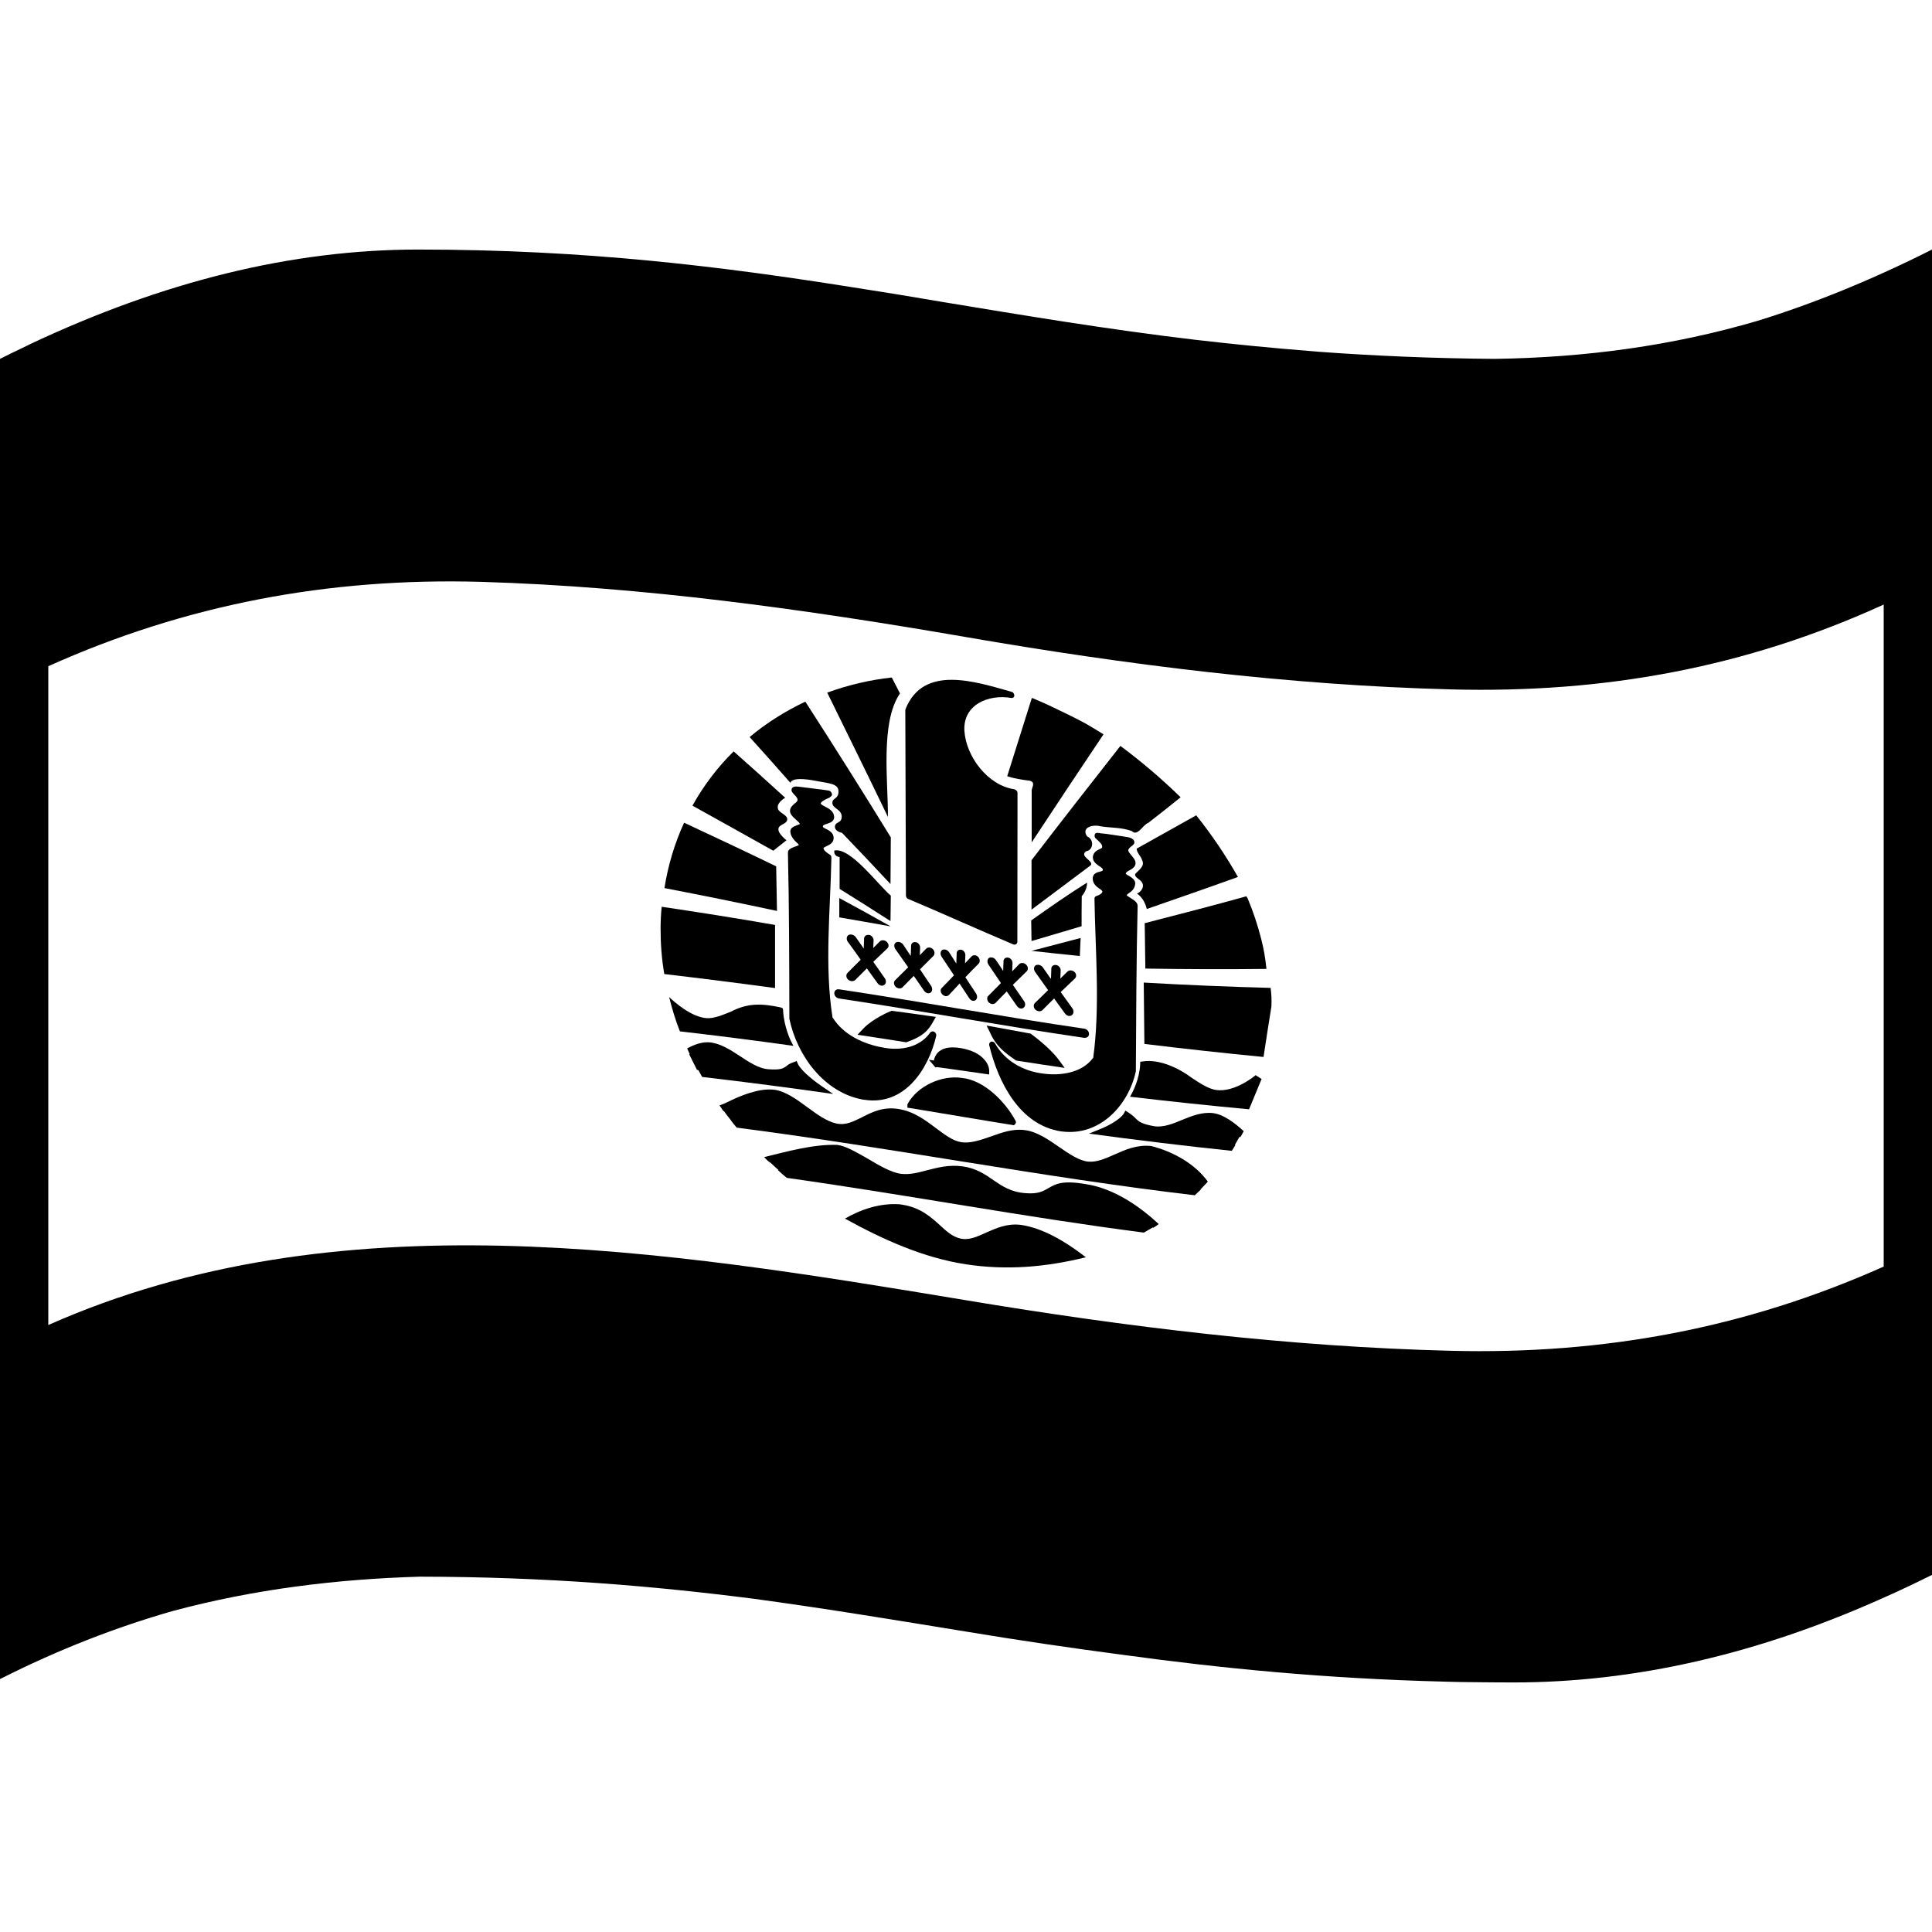 <svg viewBox="0 0 1200 1200" xmlns="http://www.w3.org/2000/svg">
  <g>
    <path d="M521.3,557.8v12c10.6,1.8,21.3,3.7,31.9,5.6C542.6,569.4,532,563.6,521.3,557.8z"/>
    <path d="M518.2,528.3c-0.4,3.9,3.3,4,3.3,4v19.8c10.6,6.6,21.2,13.3,31.6,20c0.1-6.3,0.1-9.5,0.2-15.8 C545.1,549.3,528.1,526,518.2,528.3z"/>
    <path d="M481.4,574.5c-23.4-4.1-46.9-7.8-70.4-11.3c-0.5,4.5-0.7,9.2-0.7,13.9c0,9.3,0.7,18.6,2.3,27.9c23,2.7,45.9,5.6,68.8,8.7 L481.4,574.5L481.4,574.5z"/>
    <path d="M482.1,538.1c-19-9.2-38.1-18.2-57.2-27.1c-5.9,12.9-10,26.6-12.2,40.6c23.3,4.5,46.6,9.2,69.9,14.2 C482.4,554.7,482.3,549.2,482.1,538.1z"/>
    <path d="M488.5,521.9c0,0-5.2-4-5-6.9c0-3.1,5.2-2.8,5.5-6.1c0-3.1-5.9-4.1-5.9-7.2c-0.5-3.4,4.6-6.2,4.6-6.2 c-10.6-9.7-21.3-19.3-32-28.8c-10.1,9.9-18.7,21.3-25.6,33.7c16.7,9.3,33.5,18.6,50.2,28C483.6,525.8,485.2,524.5,488.5,521.9z"/>
    <path d="M710.4,610.3c0.1,12.7,0.3,25.4,0.4,38.1c24.6,3,49.3,5.7,74,8.1c1.6-10.5,3.2-20.9,4.9-31.4c0.2-4.1,0-7.8-0.5-11.5 C762.9,612.9,736.6,611.8,710.4,610.3z"/>
    <path d="M711.4,601.6c25.1,0.4,50.1,0.5,75.2,0.2c-0.6-6.4-1.7-12.7-3.3-18.8c-2.1-8.2-4.8-16.5-8.2-24.6c-0.2-0.6-0.7-1.1-0.9-1.7 c-21,5.8-42.1,11.3-63.2,16.7C711.1,582.8,711.3,592.2,711.4,601.6z"/>
    <path d="M709.4,534.3c1.8,3.5-1.8,5.9-3.9,8.1c-1.8,1.8,2,3.6,3.2,4.9c2.7,2.8,0.4,6.6-2.5,7.7c3.4,2.3,5.2,6,6.1,9.6 c18.9-6.6,37.8-13.1,56.6-19.9c-7.7-13.6-16.2-26.1-25.9-38.3c-12.4,6.9-24.7,13.8-37,20.7C706,529.6,708.7,531.8,709.4,534.3z"/>
    <path d="M671.2,582.6c-10.2,2.7-20.3,5.3-30.5,8c10,1.1,20,2.2,30,3.2C670.9,589.4,671,587.1,671.2,582.6z"/>
    <path d="M671.9,556.6c0,0,3.3-3.4,3.3-8.4c-11.8,7.4-23.3,15.4-34.7,23.5c0.1,5.1,0.1,7.7,0.2,12.8c10.4-3.1,20.8-6.1,31.1-9.2 C671.8,567.8,671.8,564.1,671.9,556.6z"/>
    <path d="M507.2,485.1c7.6,1.5,13.6,1.5,13.6,6.5c0,4.9-3.8,3.8-3.8,7.1c0,3.5,5.8,3.9,5.8,8.5c0,4.5-4.2,2.9-4.2,6.4 c0,2.9,4.4,3.7,4.4,3.7c10.1,10.5,20.1,21.1,30.1,31.8c0.1-9.7,0.1-19.3,0.2-29c-17.4-28.3-35.1-56.4-53.1-84.3 c-12.4,5.9-24.1,13.2-34.6,22c8.5,9.4,17,18.9,25.3,28.4C492.1,483,499.6,483.6,507.2,485.1z"/>
    <path d="M559,430.7c-2-4-3.1-5.9-5.1-9.9c-13.7,1.5-27.2,4.7-40.1,9.4c12.6,25.7,25.3,51.4,37.7,77.2 C551.7,486.2,546.6,448.7,559,430.7z"/>
    <path d="M639.5,484.9c4.3,1.1,0.9,4.5,1.3,6.8v31.5c14.8-22.4,29.6-44.8,44.6-67.1c-3.6-2.3-7.4-4.5-11.1-6.7 c-6.9-3.7-14.1-7.2-21.1-10.5c-3.7-1.8-7.6-3.4-11.2-5c-0.4-0.1-0.9-0.3-1.1-0.4c-5.1,16.2-10.2,32.4-15.3,48.6 C629.9,483.6,634.6,484.3,639.5,484.9z"/>
    <path d="M640.7,565c12.2-9.2,24.5-18.3,36.7-27.5c2.4-2.7-7.5-5.6-2.7-8.8c4.4-0.6,5.1-7.3,0.5-9.2c-3.8-5.7,3.6-7.5,8.2-6.3 c6.5,1.1,13.2,0.6,19.6,3c3.6,3.6,6.8-3.9,10.2-5.1c6.6-5.1,13.5-10.5,20.1-15.9c-11.8-11.5-24.1-22-37.4-31.9 c-18.5,23.6-37,47.2-55.2,71L640.7,565L640.7,565z"/>
    <path d="M634.1,760.8c-8.5-1.1-15.5,2.1-21.6,4.8c-5.7,2.6-10.9,5-16.3,3.6c-4.8-1.2-8.4-4.5-12.5-8.3 c-5.7-5.1-12.1-10.9-23.1-12.6c-0.3,0-0.4-0.1-0.6-0.1c-0.4-0.1-0.8-0.1-1.3-0.2c-11.9-0.8-23.7,3-33.9,8.9 c23.8,13.1,48.9,24.4,75.3,28.4c25.1,3.8,49.3,1.8,74.4-4.4c-0.9-0.6-1.3-0.9-2.3-1.7C661.3,771,647.8,762.8,634.1,760.8z"/>
    <path d="M719.7,760.3c-12.3-11.5-28.2-22.2-45.2-24.8c-14.9-2.6-19.1,0-23.5,2.6c-3.2,1.8-6.1,3.6-13.9,3 c-9.1-0.6-14.5-4.3-20.1-8.1c-5.4-3.8-10.7-7.3-18.8-8.5c-8.9-1.3-16.1,0.8-22.5,2.4c-5.4,1.4-10.4,2.8-15.9,2.2 c-6.4-0.8-13.9-5.3-21.3-9.7c-7-3.9-13.4-7.8-18.7-8.3c-15-0.4-30.7,4.1-45.2,7.6c1.1,1.2,2.3,2.4,3.7,3.4c0.1,0,0.1,0,0.2,0 c1.6,1.6,3.3,3,5,4.6c0.1,0,0.1,0,0.2,0c-0.2,0-0.3,0-0.5,0.1c1.7,1.6,3.5,3.2,5.5,4.8c74.1,10.4,147.6,24.4,221.8,34 c1.8-1,3.6-2.2,5.5-3.2l0,0c0.1,0.1,0.2,0.2,0.3,0.2C717.4,761.9,718.6,761.2,719.7,760.3z"/>
    <path d="M715,711.8c-0.1,0-0.1,0-0.2,0c-8.6-0.9-15.9,2.3-22.6,5.3c-5.6,2.5-11,4.9-16.3,4.4s-11.5-4.5-17.8-8.9 c-7.2-5-14.3-9.9-21.9-10.7c-7-0.9-13.9,1.5-20.5,3.9c-6.4,2.2-13,4.6-18.8,3.6c-5.4-0.9-10.4-4.9-15.7-8.8 c-6.4-4.8-13.6-10.3-23.2-11.8s-16.5,2-22.7,5.2c-5.5,2.7-10.1,5.1-15.9,3.8c-6-1.3-12.1-5.8-18.1-10.2 c-6.5-4.8-13.8-10.1-20.9-10.8c-9.2-0.9-20.6,3.7-28.9,7.9c-1.4,0.7-3,1.3-4.6,1.9c0.9,1.1,1.6,2.5,2.5,3.6c0.1,0,0.1,0,0.2-0.1 c1.4,1.9,2.9,3.9,4.4,5.7h-0.1c1.2,1.6,2.3,3,3.7,4.6c95.1,12.2,189.2,30.8,284.5,42c1.1-1.1,2.5-2.4,3.7-3.5 c-0.1-0.2-0.1-0.2-0.1-0.2c0.5-0.6,1.2-1.1,1.6-1.7l0,0c0.9-1,2-1.9,2.9-3.1C742.1,722.7,728.4,715.2,715,711.8z"/>
    <path d="M629.7,698.9c0.3-0.2,0.4-0.3,0.6-0.5c0.4-0.3,1.1-1.1,0.4-2.4c-6.3-11.7-19.5-25.2-33.4-26.5c-12.5-1.8-27.6,5-33.7,16.4 v2.1c0.8,0.1,1.3,0.2,2.1,0.3C587.1,691.8,608.4,695.5,629.7,698.9z"/>
    <path d="M772.5,702.6c-5.5-5.1-12.4-10.3-18.8-11.2c-7.1-0.9-13.6,1.8-19.5,4.2c-5.7,2.4-11.7,4.8-17.4,3.9 c-7.7-1.4-9.3-2.8-11.3-4.7c-1.1-1.2-2.5-2.4-4.5-3.7c-0.8-0.5-1.2-0.8-2-1.3c-0.4,0.7-0.5,1-0.9,1.7c-2.5,4.2-11.5,8.6-14.8,9.8 c-2.8,1.1-4.1,1.7-6.9,2.8c29.5,4,59,7.6,88.7,10.7c0.7-1.2,1.6-2.5,2.3-3.7c-0.1,0-0.3,0-0.4,0c0.9-1.6,1.8-3.1,2.8-4.9 c0,0,0,0-0.1-0.1c0.2,0.1,0.4,0.1,0.7,0.2C771.1,705.1,771.8,704,772.5,702.6z"/>
    <path d="M510.6,674.8c-3.4-2.3-12.4-8.9-14.9-13.8c-0.4-0.8-0.5-1.2-0.9-2c-0.8,0.3-1.2,0.5-2,0.8c-2.3,0.7-3.4,1.6-4.5,2.5 c-2,1.4-3.6,2.4-11.4,1.8c-5.7-0.5-11.7-4.4-17.4-8.2c-6.2-4.1-12.7-8.1-19.1-8.5c-4.4-0.3-9.2,1.4-13.6,3.8 c0.6,1.2,1.1,2.3,1.6,3.5c-0.1,0.1-0.2,0.1-0.3,0.2c1.6,3.3,3.2,6.5,4.8,9.6l0.9,0.2c0.7,1.3,1.6,2.9,2.3,4.2 c27.3,3.2,54.4,6.7,81.4,10.6C514.7,677.6,513.4,676.7,510.6,674.8z"/>
    <path d="M491.2,646.5c0,0-4.3-8.8-4.8-18.8c0-0.5-0.1-0.8-0.2-1.4c-0.5-0.2-0.8-0.4-1.4-0.6c-11.4-2.4-20.2-2.9-30.9,2.7 c-5.5,2.2-10.6,4.3-15,4c-9.5-0.7-19.8-9.8-23.3-13.1c1.8,7.2,3.9,14.2,6.7,21.3c23.5,2.7,47,5.7,70.5,9 C492.2,648.4,491.8,647.7,491.2,646.5z"/>
    <path d="M755.3,677c-4.6-0.7-9.6-3.9-14.9-7.4c-8-6.1-20.4-12-30.8-10.3c-0.5,0.1-0.8,0.1-1.4,0.2v1.4c-0.5,9.8-4.8,17.3-4.8,17.5 c-0.6,1.2-0.9,1.7-1.5,2.8c24.6,2.9,49.2,5.5,73.9,7.8c3.1-7.5,4.7-11.3,7.8-18.8c-1.5-1-2.2-1.4-3.7-2.4 C779.7,668,767,678.7,755.3,677z"/>
    <path d="M596.8,651c-6.6-1.1-14.9-0.7-16.8,7.7c-1.2-0.2-1.9-0.3-3.1-0.5c1.7,1.9,2.5,2.9,4.1,4.8c0.4-0.1,0.6-0.1,1-0.2 c10.9,1.5,21.6,3,32.4,4.6v-1.9c0-0.4,0.2-3.7-2.7-7C608.6,654.7,603.6,652.2,596.8,651z"/>
    <path d="M564.2,558.4c21.8,9.2,43.4,19,65.2,28.2c0.2,0,0.4,0.1,0.4,0.1c0.4,0.1,0.8-0.1,1.3-0.2c0.4-0.3,0.8-0.9,0.8-1.5 c0-30.8,0.1-61.6,0.1-92.4c0-0.6-0.2-1.1-0.6-1.5c-0.4-0.5-1.1-0.8-1.5-0.9c-16.4-2.4-30-20.4-30.9-36.5 c-0.8-16.1,15-22.6,29.1-20.2c1.1,0.2,1.9-0.5,1.9-1.5s-0.6-2-1.7-2.3c-22.2-6.2-54.6-17.2-65.8,10.6c0,0.2-0.2,0.4-0.2,0.8 c0.1,38.4,0.3,76.8,0.4,115.2C562.7,557.1,563.3,558.1,564.2,558.4z"/>
    <path d="M536.1,683c0.2,0,0.7,0.1,0.9,0.1c24.6,3.8,39.6-18.6,44.5-39.7c0.2-1-0.2-1.9-1.2-2.5c-0.8-0.5-1.9-0.3-2.5,0.4 c-6.6,9.5-18.9,11.5-29.6,9.3c-11.9-2.1-24.3-7.9-30.9-18.4c-0.1-0.1-0.1-0.1-0.2-0.2c-5.1-32.1-1.3-67.1-0.7-99.4 c0-0.8-0.4-1.5-1.3-2c-1.1-0.6-3.6-2.4-3.6-3.8c0-0.2,1.1-0.9,1.8-1.2c1.8-0.8,4.5-2,4.5-5.1c0-3.3-2.9-4.7-4.7-5.6 c-1.8-0.9-2-1.1-2-1.7c0-0.6,0.7-0.9,2.5-1.5s4.7-1.4,4.5-4.5c-0.2-3.3-3.3-5-5.6-6.2c-1.6-0.8-2.7-1.4-2.7-2c0-1,3.1-2.6,4.3-3.1 c0.9-0.3,1.6-0.8,2-1.2c0.7-0.5,0.9-1.3,0.4-2.2c-0.4-0.9-1.1-1.4-2-1.5s-4.5-0.6-4.9-0.7c-0.1,0-0.1,0-0.2,0 c-4.8-0.6-7.1-0.9-11.9-1.5c-2.5-0.3-5-0.7-5.7,1.1c-0.7,1.4,0.7,2.8,1.6,3.7c0.9,0.9,2,2.1,2,3.2c0,0.8-0.9,1.7-2,2.4 c-1.1,1.1-2.5,2.1-2.7,4.2c-0.2,2.2,1.8,4,3.6,5.6c1.1,1,2.5,2.2,2.5,2.8c-0.2,0.2-1.4,0.6-1.8,0.8c-1.6,0.6-4.3,1.5-4.1,4 c0.2,3.1,2.5,5.3,3.9,6.7c0.7,0.5,1.4,1.4,1.4,1.6c0,0.1-1.6,0.7-2.5,1c-2,0.8-4.3,1.5-4.3,3.7c0.8,34.2,0.8,68.6,0.9,102.8 c0,0.2,0,0.2,0,0.4C495.1,655.7,511.9,678.7,536.1,683z"/>
    <path d="M658.9,702.7c0.2,0,0.7,0.1,0.9,0.1c23.2,2.9,41.1-16.1,45.7-37.4c0-0.2,0-0.2,0-0.4c0.2-34,0.3-68.2,1.1-102.3 c0-2.3-2.3-3.6-4.3-4.9c-0.9-0.5-2.5-1.6-2.5-1.8s0.9-0.9,1.4-1.3c1.6-1,3.6-2.6,3.9-5.7c0.2-2.6-2.3-4-4.1-5.1 c-0.7-0.3-1.8-1.1-1.8-1.3c0-0.6,1.4-1.7,2.5-2.1c1.8-1,3.8-2.4,3.6-4.7c-0.2-1.9-1.6-3.3-2.7-4.7c-0.9-1.1-1.8-2.1-1.8-2.9 c0-1,1.1-1.9,2-2.6c0.9-0.7,2.3-1.6,1.6-3.3s-3.2-2.3-5.6-2.6c-4.8-0.7-7.2-1.1-11.9-1.8c-0.1,0-0.1,0-0.2,0 c-0.4-0.1-3.8-0.3-4.7-0.6c-0.9-0.1-1.8,0.2-2,1s-0.2,1.6,0.4,2.3c0.2,0.2,0.7,0.5,1.1,1c1.8,1.7,3.1,2.9,3.1,4.3 c0,0.8-0.4,1-1.8,1.6c-1.6,0.8-3.6,1.8-4,4.6c-0.2,3.1,2.2,4.6,4,5.9c1.6,1,2.2,1.5,2.2,2.2c0,0.6-0.2,0.8-1.8,1.2s-4.5,1-4.5,4.3 c0,3.1,2.4,5.1,4.2,6.3c0.9,0.5,1.8,1.3,1.8,1.7c0,1.4-2.5,2.5-3.6,2.8c-0.9,0.3-1.3,0.8-1.3,1.7c0.5,32.3,3.6,66.9-0.8,99 c-0.4,0.1-0.4,0.1-0.4,0.3c-7,9.1-20.3,10.8-30.9,9.3c-12.1-1.5-23.5-7.8-29.6-18.6c-0.4-0.9-1.7-1.5-2.5-1.2s-1.4,1.2-1.2,2.1 C620,672.3,633.3,698.7,658.9,702.7z"/>
    <path d="M536.5,638.6c-1.6,1.7-2.4,2.5-3.9,4.1c10.1,1.5,20.3,3.1,30.4,4.7c0.3-0.1,0.4-0.2,0.6-0.3c6.3-2.3,11.5-4.7,15.4-11.5 c0.9-1.6,1.4-2.4,2.3-4c-10.7-1.5-16.2-2.3-27.5-3.8c-0.3,0.1-0.4,0.2-0.6,0.3C552.8,628.1,542.2,632.7,536.5,638.6z"/>
    <path d="M640.8,642.5c-0.3-0.2-0.4-0.3-0.6-0.5c-11.2-2-16.7-3-27.4-5c0.9,1.9,1.4,2.8,2.3,4.7c3.6,8.1,9,12.2,15.3,16.5 c0.3,0.2,0.4,0.3,0.6,0.5c10.1,1.6,20.2,3.1,30.3,4.6c-1.6-2.1-2.4-3.2-3.9-5.3C651.7,650.4,641.2,642.8,640.8,642.5z"/>
    <path d="M518.2,616.9c0,1.6,1.3,3.1,3.1,3.3c50.7,7.6,101.2,17,152,24.4c1.8,0.2,3.1-0.8,3.1-2.4c0-1.6-1.3-3.1-3.1-3.3 c-50.8-7.4-101.2-16.8-152-24.4C519.5,614.2,518.2,615.3,518.2,616.9z"/>
    <path d="M550.8,585c-1.3-1.2-3.2-1.3-4.3-0.3l-4.1,4.1c0.1-1.9,0.1-2.8,0.2-4.8c0-1.6-1.3-3.1-2.8-3.3c-1.7-0.3-3.1,0.8-3.1,2.2 c-0.1,2.4-0.1,3.6-0.2,5.9c0,0.1,0,0.2,0,0.4c-0.1-0.1-0.1-0.2-0.2-0.3c-1.9-2.8-2.9-4.1-4.8-6.9c-1.1-1.4-2.9-1.9-4.4-1.3 c-1.3,0.8-1.5,2.5-0.7,4c3.3,4.5,5,6.8,8.2,11.4l-0.1,0.1c-3.2,3.2-4.9,4.8-8.1,8.1c-1.1,1.1-0.9,3,0.4,4.2c0.7,0.5,1.3,0.8,2,0.9 c0.9,0.1,1.8-0.2,2.4-0.7l7.2-7.2l0,0c0,0,0,0.1,0.1,0.1c2.6,3.6,3.9,5.4,6.5,9c0.6,0.9,1.5,1.5,2.4,1.6c0.6,0.1,1.3,0,1.7-0.4 c1.3-0.8,1.5-2.4,0.6-4c-2.9-4.2-4.4-6.2-7.3-10.4c3.5-3.3,5.2-5,8.7-8.3C552.3,588.1,552.1,586.2,550.8,585z"/>
    <path d="M579.4,589.5c-1.2-1.2-3.1-1.3-4.1-0.3c-1.6,1.6-2.4,2.5-4,4.1c0.1-1.9,0.1-2.8,0.2-4.8c0-1.6-1.3-3.1-2.7-3.3 c-1.7-0.3-2.9,0.8-2.9,2.2c-0.1,2.4-0.1,3.6-0.2,5.9c0,0.1,0,0.3,0,0.4c-0.1-0.1-0.1-0.1-0.2-0.2c-1.9-2.8-2.8-4.2-4.6-6.9 c-1.1-1.4-2.8-1.9-4.3-1.3c-1.3,0.8-1.5,2.4-0.6,4c3.2,4.6,4.9,7,8.1,11.5c0,0,0,0-0.1,0.1c-3.2,3.2-4.8,4.8-8.1,8 c-1,1-0.8,2.9,0.5,4.1c0.6,0.5,1.3,0.8,1.9,0.9c0.9,0.1,1.7-0.1,2.3-0.7c2.8-2.9,4.2-4.3,7-7.1c0,0,0,0,0,0.1 c2.5,3.6,3.8,5.4,6.3,9.1c0.6,0.9,1.5,1.5,2.3,1.6c0.6,0.1,1.2,0,1.7-0.3c1.2-0.8,1.4-2.4,0.6-4c-2.8-4.2-4.2-6.3-7-10.4 c0-0.1-0.1-0.1-0.1-0.1c3.3-3.3,5-5,8.4-8.4C580.8,592.6,580.6,590.7,579.4,589.5z"/>
    <path d="M607.5,594.3c-1.2-1.2-3-1.3-4-0.3c-1.6,1.7-2.4,2.5-4,4.2l-0.1,0.1c0-0.1,0-0.1,0-0.2c0.1-2,0.1-2.9,0.2-4.9 c0-1.6-1.2-3.1-2.6-3.3c-1.6-0.3-2.8,0.8-2.8,2.2c-0.1,2.4-0.1,3.6-0.2,5.9c0,0.2,0,0.3,0,0.5c-0.1-0.1-0.1-0.2-0.2-0.3 c-1.8-2.8-2.6-4.2-4.4-6.9c-1-1.4-2.6-1.9-4.1-1.3c-1.2,0.8-1.4,2.4-0.6,4c3.1,4.6,4.6,7,7.7,11.6l0.2,0.1c-3,3.2-4.6,4.8-7.7,8 c-1,0.9-0.8,2.8,0.5,4.1c0.6,0.5,1.2,0.8,1.8,0.9c0.8,0.1,1.6-0.1,2.2-0.7c2.7-2.8,4-4.3,6.6-7.1c2.4,3.6,3.6,5.4,6,9.1 c0.6,0.9,1.4,1.5,2.2,1.6c0.6,0.1,1.2,0,1.6-0.3c1.2-0.8,1.4-2.4,0.6-4c-2.8-4.2-4.2-6.3-6.8-10.3c3.2-3.4,4.9-5.1,8.3-8.5 C608.9,597.4,608.7,595.5,607.5,594.3z"/>
    <path d="M621.7,610.6c-3.2,3.2-4.7,4.8-7.9,8c-1,0.9-0.8,2.8,0.4,4.1c0.6,0.5,1.2,0.8,1.9,0.9c0.8,0.1,1.7-0.1,2.3-0.7 c2.7-2.8,4.1-4.3,6.9-7.1c2.5,3.6,3.8,5.4,6.3,9c0.6,0.9,1.5,1.5,2.3,1.6c0.6,0.1,1.3,0,1.7-0.4c1.3-0.8,1.5-2.4,0.6-4 c-2.9-4.2-4.3-6.2-7.1-10.3c3.4-3.3,5.1-5,8.6-8.4c1.1-1.1,0.9-3-0.4-4.2c-1.3-1.2-3.2-1.3-4.2-0.3c-1.7,1.7-2.5,2.6-4.2,4.3 c0,0-0.2,0.5-0.2-0.1c0.1-2,0.1-2.9,0.2-4.9c0-1.6-1.3-3.1-2.7-3.3c-1.7-0.3-2.9,0.8-2.9,2.2c-0.1,2.4-0.1,3.6-0.2,5.9 c0,0.1,0,0.1,0,0.2c-1.8-2.8-2.7-4.2-4.6-6.9c-1-1.4-2.7-1.9-4.1-1.3c-1.2,0.8-1.4,2.4-0.6,4C616.9,603.5,618.5,605.9,621.7,610.6 L621.7,610.6z"/>
    <path d="M667.4,603.7c-1.3-1.2-3.3-1.3-4.4-0.2c-1.8,1.7-2.6,2.6-4.4,4.3c0,0.1,0,0,0-0.2c0.1-2,0.1-2.9,0.2-4.9 c0-1.6-1.3-3.1-2.8-3.3c-1.7-0.3-3,0.8-3,2.2c-0.1,2.4-0.1,3.6-0.2,5.9c0,0.1,0,0.2,0,0.3c-0.1,0-0.2-0.1-0.3-0.1 c-1.9-2.8-2.9-4.1-4.8-6.9c-1.1-1.4-2.8-1.9-4.3-1.3c-1.3,0.8-1.5,2.4-0.6,4c3.3,4.6,4.9,6.9,8.2,11.5l0,0c-3.3,3.2-4.9,4.8-8.2,8 c-1.1,1.1-0.9,3,0.4,4.2c0.6,0.5,1.3,0.8,1.9,0.9c0.9,0.1,1.7-0.1,2.4-0.7c2.8-2.9,4.3-4.3,7.2-7.2c0,0,0,0,0.1-0.1 c0,0.1,0.1,0.2,0.1,0.3c2.6,3.6,3.9,5.4,6.5,9c0.7,0.9,1.5,1.5,2.4,1.6c0.7,0.1,1.3,0,1.8-0.4c1.3-0.8,1.5-2.5,0.7-4 c-3-4.1-4.5-6.2-7.4-10.3c0,0,0-0.1-0.1-0.1c3.4-3.2,5.2-5,8.8-8.4C668.7,606.8,668.7,604.9,667.4,603.7z"/>
    <path d="M655.8,619.1l-0.1,0.1C655.7,619.2,655.8,619.2,655.8,619.1z"/>
    <path d="M1091.6,199.3c-52.5,15.4-106.6,22.8-163.2,23.6c-38.9-0.3-75-1.9-109.1-4.4c-0.4,0-0.7-0.1-1.1-0.1 c-1.2-0.1-2.4-0.2-3.6-0.3c-24.3-1.9-48.5-4.3-72.6-7.1c-55.5-6.6-106.6-15.2-157.5-23.6c-18.1-3.1-36.3-6.1-54.5-8.9 C448.7,165.6,364.3,155,259.7,155c-78.6,0-158.6,19.9-241.1,58.8c-0.4,0.2-0.8,0.4-1.2,0.6c-1.2,0.6-2.5,1.2-3.7,1.8 c-4.6,2.2-9.2,4.4-13.7,6.7v820c36.2-18.3,72-32.2,107.4-42.3c50-13.4,101.4-19.8,153.4-21.3c78.8,0.1,145.6,5.8,207.9,13.8 c44.3,6,88.3,13.3,131.3,20.3c32.5,5.4,65.1,10.2,97.8,14.5c60,8.2,124.3,14.7,199.6,16.6c1.3,0,2.5,0.1,3.8,0.1 c3.9,0.1,7.8,0.2,11.7,0.2c8.9,0.1,17.9,0.2,27.1,0.2c75.4,0,152.1-17.5,231-53.1c9.7-4.3,19.3-8.9,29-13.7V155 C1163.3,173.5,1127.2,188.3,1091.6,199.3z M1170,786.7c-85.6,38.2-173.5,54.7-268.8,52.3c-100.9-2.5-201.7-14.8-301.2-31.4 C411.6,776.3,209.2,743.5,30,823V413.8c85.2-38.3,174.1-55.1,268.8-52.4c101,3,201.7,17.1,301.2,34.3 c99.5,17.2,200.3,29.9,301.3,32.5c95.5,2.5,183.3-13.7,268.7-52.7V786.7z"/>
  </g>
</svg>